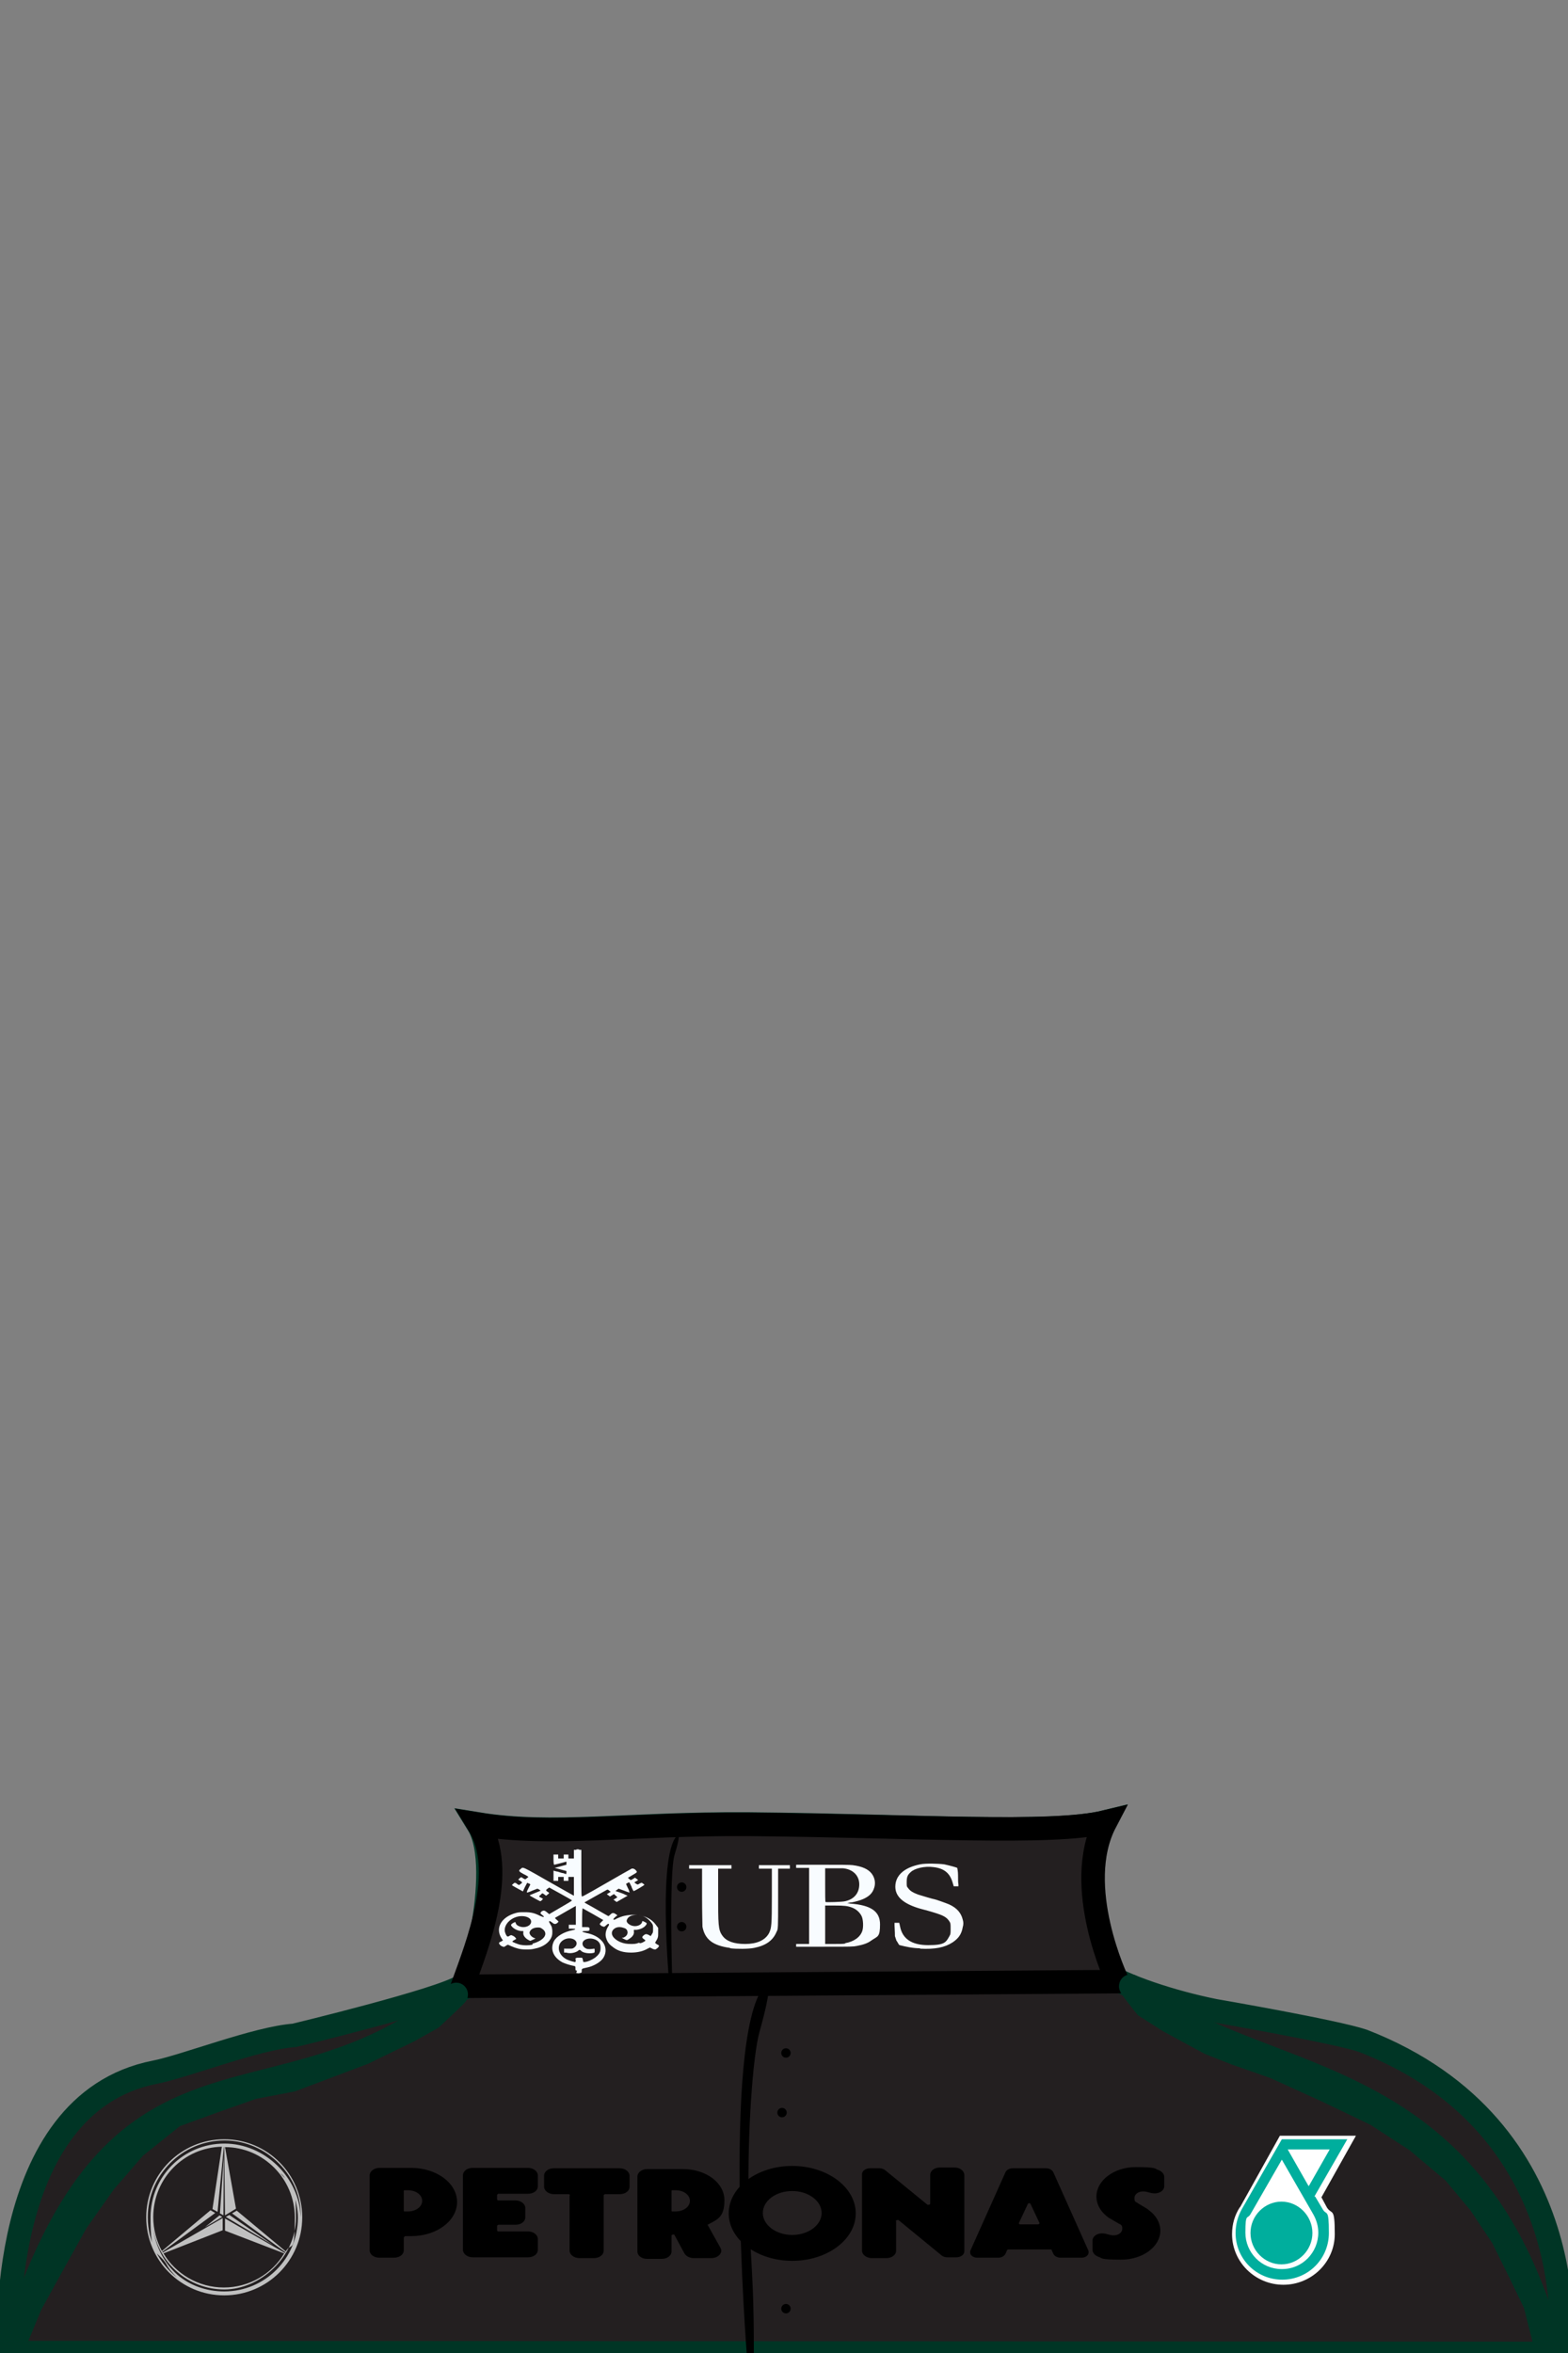 <?xml version="1.0" encoding="UTF-8"?>
<svg xmlns="http://www.w3.org/2000/svg" version="1.1" viewBox="0 0 400 600">
  <rect x="0" y="0" width="400" height="600" fill="#808080" stroke="none"/>
  <defs>
    <style>
      .cls-1, .cls-2 {
        fill: #231f20;
      }

      .cls-1, .cls-2, .cls-3 {
        stroke-width: 6px;
      }

      .cls-1, .cls-3 {
        stroke: #003525;
      }

      .cls-4 {
        fill: #00ae9d;
      }

      .cls-2 {
        stroke: #000;
      }

      .cls-5, .cls-3 {
        fill: #fff;
      }

      .cls-6 {
        fill: #f8fcff;
      }

      .cls-7 {
        fill: silver;
      }
    </style>
  </defs>
  <!-- Generator: Adobe Illustrator 28.7.4, SVG Export Plug-In . SVG Version: 1.2.0 Build 166)  -->
  <g>
    <g id="_x32_">
      <g id="Layer_1">
        <g id="suit2">
          <path id="Shirt" class="cls-1" d="M281.2,502.8c5.6,3.7,17.7,7.7,28.6,9.9,0,0,30.8,5.3,37.9,7.7,57.4,22.3,50.4,79.7,50.4,79.7l-395.8-.2s-3.8-63.4,37.2-71.5c7.7-1.5,25.9-8.7,35.6-9.4,0,0,37.4-9,42.8-12.6.9,5.7,11.3-29.5,4-41.3,19,3.1,38.2-.2,68.9,0,42.8.4,77.3,2.9,91.1-.5-8.6,16.4-.8,38.2-.8,38.2Z"/>
          <path d="M196,505.5c-12.2,8.8-5.5,94.8-5.5,94.8h1.8s.1-10.1-.4-19.6-.7-12.2-.9-18.9c-.4-18.4,1.1-37.7,2.7-43.5,3.4-12.1,2.3-12.7,2.3-12.7Z"/>
          <circle cx="200.5" cy="523.5" r="1.2"/>
          <circle cx="199.5" cy="538.7" r="1.2"/>
          <circle cx="198.5" cy="556.7" r="1.2"/>
          <circle cx="199.5" cy="574.6" r="1.2"/>
          <circle cx="200.5" cy="588.7" r="1.2"/>
        </g>
      </g>
      <path id="Shirt-neck" class="cls-2" d="M118,506.4c3.8-10.5,11.4-29.4,4.1-41.2,19,3.1,38.2-.2,68.9,0,42.8.4,77.2,2.7,91-.6-8.6,16.4,3.1,40.7,3.1,40.7l-167.1,1.2Z"/>
      <g id="logos">
        <g>
          <path id="path122" class="cls-5" d="M316.3,562.8c-1.3,2-2,4.3-2,6.9,0,7.1,5.9,12.9,13.1,12.9s13.1-5.8,13.1-12.9-.7-4.8-2-6.8l-1.4-2.6,8.8-15.7h-19.4l-10.2,18.3Z"/>
          <path id="path158" class="cls-4" d="M334.8,569.4c0,4.4-3.6,8-7.9,8s-7.9-3.6-7.9-8,3.6-8,7.9-8,7.9,3.6,7.9,8"/>
          <path id="path168" class="cls-4" d="M333.8,557.4l-5.3-9.3h10.7l-5.3,9.3ZM326.9,578.6c-5.1,0-9.2-4.2-9.2-9.3s.5-3.3,1.3-4.7l8-13.9,8,13.9c.8,1.4,1.3,3,1.3,4.7,0,5.1-4.1,9.3-9.2,9.3M335.3,560.1l8.4-14.6h-16.7l-10.2,17.8c-1,1.8-1.6,3.8-1.6,6.1,0,6.6,5.3,11.9,11.9,11.9s11.9-5.3,11.9-11.9-.6-4.3-1.6-6.1l-1.9-3.2Z"/>
        </g>
        <g>
          <polygon class="cls-7" points="57.6 565.3 58.5 564.8 69.7 572.5 57.6 565.3"/>
          <polygon class="cls-7" points="57 564.9 56.1 564.4 57.1 549.8 57 564.9"/>
          <polygon class="cls-7" points="56 564.9 52.3 567.9 56.7 565.3 56 564.9"/>
          <path class="cls-7" d="M57.2,545.5c-11,0-19.9,8.9-19.9,19.9s8.9,19.9,19.9,19.9,19.9-8.9,19.9-19.9-8.9-19.9-19.9-19.9h0ZM57.2,584.3c-4.5,0-8.8-1.5-12-4.3-3.1-2.7-5.5-7-6.1-11.6,1.4,8.7,9,15.4,18.1,15.4s18.3-8.2,18.3-18.3-1.6-8.3-4-11.4c2.4,1.9,4.5,7.1,4.5,11.4,0,10.4-8.4,18.8-18.8,18.8h0ZM55.5,564l1.6-16.5h.1l.2,17.4,2.8-1.7-2.8-15.7c9.8,0,17.8,8.1,17.8,17.9s-.8,6.1-2.3,8.7l-12.5-10.4-1.2.7,13.6,9.9c0,0,0,.1-.1.2l-15.3-8.8v3.1l15.1,5.8c-3.1,5.2-8.9,8.7-15.4,8.7s-12.3-3.5-15.4-8.7l15.1-5.9v-3.1l-15.3,8.8c0,0,0-.1-.1-.2l13.5-9.9-1.2-.7-12.4,10.4c-1.4-2.6-2.2-5.5-2.2-8.7,0-9.8,7.8-17.7,17.5-17.9l-2.4,15.9,1.1.6h0ZM57.2,546.6c-10.4,0-18.8,8.4-18.8,18.8s1.5,8.2,3.9,11.7c.8,1.5,1.6,2.4,2.8,3.6-4.5-3.6-7.4-9.1-7.4-15.3,0-10.8,8.8-19.6,19.6-19.6s19.8,9.2,19.4,19.6c-.3-10.2-9.2-18.8-19.4-18.8h0Z"/>
        </g>
      </g>
      <path class="cls-3" d="M4.3,594.7c26.7-82.8,66.6-48.5,111.9-86,1.5-1.2-6.1,5.9-6.1,5.9l-5.7,3.2-11.7,5.7-18.3,6.9-9.9,1.9-9.1,3.2-11,4-10,8-7.7,8.9-7.2,10.2-6.3,11.3-5.4,9.8-4.6,11.1s-.5,1.1,1.1-4.1Z"/>
      <path class="cls-3" d="M394,593c-21.6-69.6-74.9-60.7-105.3-86.4-1.4-1.2,3.6,5,3.6,5l5.8,3.7,10.5,5.7,6.6,2.6,10,3.5,13.4,6.1,12.5,6,10.3,6.7,9.5,8,6.6,7.9,5.8,8.7,4.5,9.1,3.8,7.9,2.1,8.3s1.4,1.1.2-2.8Z"/>
      <path d="M173.1,467.8c-5.5,3.5-2.4,37.7-2.4,37.7h.8s-.9-27.8.6-32.6,1-5.1,1-5.1Z"/>
      <circle cx="173.9" cy="481.2" r="1.2"/>
      <circle cx="173.9" cy="491.3" r="1.2"/>
      <g id="ubs-logo-svg-black">
        <path id="Path_1500" class="cls-6" d="M234.7,496.8c-1.8,0-3.6-.4-5.2-.8-.3-.1-.6-1-.8-1.1l-.4-1.2c0-1.1-.1-2.3-.1-2.7v-.7s1.2,0,1.2,0l.2.9c.6,3.2,3,4.8,7.2,4.8s4.5-.7,5.4-2.3c.3-.5.3-.7.3-1.9,0-1.3,0-1.4-.4-2-.8-1.1-1.6-1.5-5.5-2.6-1.2-.3-2.6-.7-3.1-.9-3.4-1.2-5.1-2.9-5.1-5.2,0-2.9,2.3-4.9,6.3-5.7,1.4-.3,4.8-.2,6.2,0,1.4.3,3.2.8,3.3.9,0,0,.2.9.2,1.9,0,1,0,2,.1,2.3v.5c0,0-1.2,0-1.2,0l-.3-1c-.7-2.4-2.2-3.6-4.9-3.9-2.2-.3-4.8.3-5.8,1.3-.8.7-1,1.3-1,2.5s0,1.1.4,1.6c.5.7,1.2,1.1,2.5,1.6.9.3,4,1.2,4.2,1.2s3,1,3.7,1.3c2,.9,3.1,2.2,3.5,3.9.2.6.2,1.3,0,1.9-.3,1.8-1.1,2.9-2.6,3.9-2,1.3-4.5,1.8-8.3,1.6h0ZM186.2,496.7c-4.4-.6-6.4-2.2-7-5.4,0-.5-.1-3.5-.1-7.8v-7h-3.3v-.9h10.8v.9h-1.7s-1.7,0-1.7,0v6.2c0,8.1,0,9.4,1.1,10.9,1,1.4,2.9,2.1,5.8,2.1s5.1-.9,6.1-2.8c.6-1.3.7-1.9.7-9.4v-7h-3.3v-.9h7.9v.9h-3v7.7c0,7.6,0,7.7-.4,8.4-.9,2.2-2.7,3.5-5.7,4.1-1.4.3-4.6.3-6.1.1h0ZM203.1,496.1v-.4s1.7,0,1.7,0h1.6s0-9.7,0-9.7v-9.7s-1.6,0-1.6,0h-1.7s0-.4,0-.4v-.4s6.7,0,6.7,0c4.2,0,7.1,0,7.7.1,2.4.3,4,1,4.9,2.2.8,1.1,1,2.4.6,3.6-.4,1.3-1.2,2.1-2.7,2.8-.9.4-2,.7-3,.9-.4,0-.8.1-1.2.2,0,0,.3,0,.8.1,5.3.4,7.6,2,7.6,5.3s-.6,3-2.2,4.1c-.9.7-2.1,1.1-3.7,1.4-1,.2-1.3.2-8.3.2h-7.2s0-.4,0-.4ZM215.6,495.5c2.3-.4,3.9-1.6,4.4-3.2.3-1,.2-2.9-.2-3.7-.5-1-1.4-1.8-2.5-2.2s-1.9-.5-4.4-.5h-2.4v9.8h2.2c1.5,0,2.4,0,2.9-.1h0ZM215.6,484.8c2.3-.5,3.6-2.1,3.6-4.3,0-2.3-1.7-3.9-4.2-4.1-.9,0-1.7,0-2.6,0h-1.9v4.3c0,2.3,0,4.3.1,4.3.2.1,4.3,0,5-.2h0Z"/>
        <path id="Path_1501" class="cls-6" d="M147.2,502.5c-.4,0-.4-.1-.4-.6s0-.5-.4-.6c-1-.2-2-.5-2.9-.9-2.4-1.3-3.2-3.4-2.2-5.4.7-1.3,2.6-2.4,4.7-2.8,1-.2,1-.4-.1-.4h-.8v-1h.9s.9,0,.9,0v-2.4c0-1.3,0-2.4,0-2.4s-1.1.6-2.3,1.3-2.4,1.4-2.6,1.5-.4.2-.4.3c.1.2.3.3.5.5.4.4.5.4.2.6-.1.2-.4.3-.6.4-.3,0-.4,0-.9-.4-.4-.3-.6-.4-.7-.3s0,.3.3.8c.4.6.4.8.5,1.6,0,.8,0,1.1-.2,1.6-.6,1.5-2.2,2.6-4.3,3-.8.2-1.2.2-2.3.2-1.5,0-2.4-.3-3.6-.8-.3-.1-.6-.3-.9-.4-.2,0-.4.2-.6.3-.4.3-.5.3-.9.1-.4-.1-.8-.6-.8-.8s.2-.3.5-.4l.5-.3-.4-.6c-1.6-2.6,0-5.4,3.7-6.4.7-.2,1.1-.2,2.2-.2,1.7,0,2.5.2,3.9.9,1.1.5,1.4.4.6-.2-.5-.4-.5-.5-.3-.7.1-.2.3-.3.6-.4.3,0,.4,0,.9.4l.6.5,2.9-1.7c1.6-.9,2.9-1.7,2.9-1.8s-1.3-.8-2.9-1.7l-2.9-1.6-.4.3c-.5.3-.5.5,0,.8.5.3.5.3,0,.7l-.4.3-.4-.3c-.5-.4-.6-.4-.9,0-.6.5-.6.5,0,.8.3.1.5.3.5.3,0,.1-.5.6-.7.6-.1,0-2.7-1.4-2.7-1.5,0,0,.6-.3,1.4-.6s1.4-.6,1.4-.6-.2-.2-.4-.3l-.4-.2-1.3.5c-.4.2-.9.4-1.4.5,0-.4.2-.7.4-1.1l.5-1-.3-.2c-.1,0-.3-.1-.5-.2,0,0-.3.5-.6,1.1s-.5,1.1-.5,1.1c0,0-2.8-1.5-2.8-1.6s.6-.6.7-.6c.2,0,.4.1.6.3l.5.3.4-.3c.2-.1.3-.2.4-.4-.1-.1-.3-.3-.5-.4l-.5-.3.3-.3c.4-.4.5-.4,1,0,.1,0,.3.2.5.2.1,0,.8-.6.8-.6,0,0-.5-.4-1.2-.7-1.3-.7-1.4-.9-.8-1.3.7-.6,0-.9,8.1,3.7,4.4,2.5,5.5,3.1,5.5,3.1s0-1.1,0-2.4v-2.4h-1.4v1h-1.2v-1h-1.4v1h-1.2v-2.6l.7.2c.4,0,1,.3,1.5.4.3,0,.7.2,1,.3,0,0,.1-.2.1-.4v-.4l-1.5-.4-1.5-.4,1.5-.4,1.5-.4v-.4c0-.1,0-.3,0-.4,0,0-.7.2-1.5.4l-1.6.4c-.1,0-.2-.3-.2-1.3v-1.3h1.2v1h1.4v-1h1.2v1h1.4v-2.2h.5c.3-.2.6-.2,1,0h.4v6c0,5,0,5.9.2,5.9.2,0,3.9-2.1,10.3-5.8,1.2-.7,2.2-1.2,2.3-1.3.3-.1.7,0,1,.3.6.6.5.6-.7,1.3-.6.4-1.2.7-1.2.7,0,.1.6.6.7.6.2,0,.4-.2.6-.3l.5-.3.4.3.4.3-.5.3-.5.3.4.3c.3.2.5.3.6.2.9-.5.9-.5,1.2-.2.1,0,.3.2.4.3,0,.1-2.6,1.7-2.8,1.6-.2-.4-.4-.7-.5-1.1-.3-.6-.5-1.1-.6-1.1-.2,0-.3.1-.5.2l-.3.2.5,1.1c.2.3.3.7.4,1.1,0,0-.7-.2-1.4-.5l-1.4-.5-.4.3-.4.3.9.3c.5.2,1.2.4,1.5.6l.7.3-1.4.8-1.4.8-.4-.3-.4-.3.5-.3.5-.3-.4-.4c-.1-.1-.3-.2-.4-.4-.2,0-.4.2-.6.3l-.5.3-.4-.3-.4-.3.5-.3.5-.3-.4-.3c-.3-.3-.4-.3-.6-.2-.6.3-5.7,3.2-5.7,3.2.2.2.5.3.8.5.4.2,1.8,1,3,1.7s2.3,1.3,2.3,1.3c.2-.1.4-.3.5-.4.5-.5.8-.5,1.4-.1l.4.3-.4.3c-.5.4-.7.7-.6.8,0,0,.2,0,.3,0,.9-.5,2-.9,2.6-1,3.4-.7,6.4.2,7.9,2.3l.6.8v1.2c0,1.2,0,1.3-.8,2.6,0,0,.2.2.5.4.5.2.5.3.5.5-.2.3-.5.6-.9.8-.2,0-.4,0-.8-.2l-.6-.3-.6.3c-1.2.7-2.7,1-4.2,1-1.9,0-3.3-.4-4.5-1.3-1-.7-1.5-1.3-1.8-2.2-.4-1-.2-2.1.4-3.1.3-.4.3-.6.2-.7s-.2,0-.4.1c-.8.7-.7.7-1.2.5-.2,0-.4-.2-.6-.4-.2-.2-.1-.3.5-.9l.3-.3-2.6-1.5c-1.4-.8-2.7-1.5-2.7-1.5,0,0-.1.8-.1,2.4v2.4s.9,0,.9,0c.9,0,1,.1,1,.5s-.1.5-1,.5c-1.2,0-1.1.2.2.5,1.6.3,3,1,3.9,2,1.2,1.3,1.3,3.1.3,4.5-.7,1-2.5,2-4,2.3-1.4.3-1.4.3-1.4.8s0,.5-.4.6c-.5.1-.4.1-1,0ZM146.8,499.7c0-.4,0-.4.5-.5.3,0,.6,0,.9,0,.4,0,.4.1.5.6s0,.5.4.5c.7,0,2-.6,2.7-1.1,1-.8,1.4-1.4,1.4-2.4,0-.4,0-.8-.2-1.2-.7-1.4-3.1-1.7-4.1-.7-.6.6-.3,1.6.7,2,.4.2,1.4.1,1.9,0,.2,0,.2,0,.2.5s0,.5-.4.6c-1,.2-2.5,0-3-.5-.1-.1-.2-.2-.4-.3-.2,0-.4.2-.5.3-.8.5-2,.7-3,.4h-.5v-.6c0-.5,0-.5.2-.4.4,0,.7,0,1.1,0,.8,0,.9,0,1.3-.3.8-.6.8-1.5,0-2,0,0,0,0,0,0-1.3-.8-3.3-.1-3.8,1.3-.5,1.4.3,3,2,3.8.7.3,2,.7,2.1.6,0-.2.1-.3.1-.5h0ZM135.9,495.6c1.5-.4,2.8-1.2,3.1-2,.3-.6,0-1.3-.6-1.7-.5-.4-.7-.4-1.2-.4-1.1,0-1.9.5-2.1,1.2-.1.5.4,1.1,1,1.4l.5.2-.6.3c-.2.1-.5.2-.7.3-.1,0-.5-.2-.8-.4-.7-.5-1.1-1.1-1-1.7v-.4c0,0-.6,0-.6,0-1-.1-2.1-.7-2.5-1.4-.1-.2,0-.3.4-.6.2-.1.4-.2.6-.3,0,0,.2.2.2.4.2.5,1.1.9,1.9.9,1.1,0,2-.6,2-1.4,0-.8-1-1.4-2.4-1.4-2.5,0-4.7,2.1-4.3,4,.2.7.5,1.2.7,1.2.2,0,.4-.1.5-.2.4-.2.4-.2.8,0,.3.1.5.3.7.5l.2.3-.5.3c-.2.1-.4.2-.5.4,0,.1,1.5.7,2,.8,1,.2,2.1.2,3.1,0h0ZM163.4,495.5c.4-.1.8-.3,1.1-.5.2-.2.2-.2-.2-.5-.5-.3-.6-.6-.2-.9.5-.5.8-.5,1.4-.2l.5.3.3-.5c.3-.4.3-.6.3-1.4s0-1-.4-1.5c-.6-.8-1.6-1.6-2.5-1.8-1.6-.4-3-.2-3.6.7-.4.6-.3,1,.4,1.5.9.6,2.1.6,2.9,0,.2-.2.4-.4.4-.6,0-.3.1-.3.7,0,.6.3.6.4.2.9-.5.6-1.4,1-2.4,1.1h-.6s0,.4,0,.4c.1.6-.2,1.2-.9,1.7-.4.3-.7.5-.9.5-.3,0-.5-.2-.8-.3l-.5-.3h.4c.7-.3,1-.7,1.1-1.2,0-.6-.2-1.1-1-1.3-1.1-.4-2.1-.2-2.7.5-.8,1,0,2.3,1.8,3.1,1,.4,1.7.5,2.8.5.7,0,1.3,0,1.9-.3h0Z"/>
      </g>
      <g>
        <path id="path126" d="M103,563.7c0,0,0,.1.1.2,0,0,0,0,.1,0,0,0,0,0,0,0,0,0,0,0,0,0,.1,0,.2,0,.3,0,.2,0,.4,0,.6,0,2,0,3.6-1.2,3.6-2.7s-1.6-2.7-3.6-2.7-.4,0-.6,0c-.1,0-.2,0-.3,0h0s0,0-.1,0c0,0-.1.1-.1.2v4.7h0ZM103,570.5v3.3h0c0,1.1-1.1,1.9-2.5,1.9h-3.7c-1.4,0-2.5-.8-2.5-1.9v-19.1c0-1,1.1-1.9,2.5-1.9h8.1c6.5,0,11.7,3.9,11.7,8.7s-5.2,8.7-11.7,8.7-.6,0-.9,0c-.2,0-.3,0-.5,0h0c-.2,0-.4.1-.4.3"/>
        <path id="path130" d="M171.3,563.7c0,0,0,.1.1.2,0,0,0,0,.1,0,0,0,0,0,0,0,0,0,0,0,0,0,0,0,.2,0,.3,0,.2,0,.4,0,.6,0,2,0,3.6-1.2,3.6-2.7s-1.6-2.7-3.6-2.7-.4,0-.6,0c0,0-.2,0-.3,0h0s0,0-.1,0c0,0-.1.1-.1.2v4.7h0ZM172,569.8h0s0,0,0,0c0,0-.2,0-.3,0-.2,0-.4.1-.4.3v4h0c0,1.1-1.1,1.9-2.5,1.9h-3.7c-1.4,0-2.5-.8-2.5-1.9v-19.1c0-1,1.1-1.9,2.5-1.9h9.1c5.9,0,10.6,3.5,10.6,7.9s-1.7,4.9-4.3,6.3l3.3,5.9c.1.2.2.5.2.7,0,1-1.1,1.9-2.5,1.9h-4.5c-1.1,0-2-.5-2.4-1.2l-2.6-4.8h0Z"/>
        <path id="path134" d="M134,563c0-1-1.1-1.9-2.5-1.9h-4.3c-.2,0-.4-.1-.4-.3v-1.1c0-.1.2-.3.4-.3h7.5c1.4,0,2.5-.8,2.5-1.9v-2.8c0-1-1.1-1.9-2.5-1.9h-14.1c-1.4,0-2.5.8-2.5,1.9v9.5h0v9.5c0,1,1.1,1.9,2.5,1.9h14.1c1.4,0,2.5-.8,2.5-1.9v-2.8c0-1-1.1-1.9-2.5-1.9h-7.5c-.2,0-.4-.1-.4-.3v-1.1c0-.1.2-.3.4-.3h4.3c1.4,0,2.5-.8,2.5-1.9v-2.6Z"/>
        <path id="path138" d="M145.3,559.8v14.1c0,1,1.1,1.9,2.5,1.9h3.7c1.4,0,2.5-.8,2.5-1.9h0v-14.1c0-.1.2-.3.4-.3h3.7c1.4,0,2.5-.8,2.5-1.9v-2.8c0-1-1.1-1.9-2.5-1.9h-16.8c-1.4,0-2.5.8-2.5,1.9v2.8c0,1,1.1,1.9,2.5,1.9h3.7c.2,0,.4.1.4.3"/>
        <path id="path142" d="M202.1,558.7c-4.2,0-7.5,2.5-7.5,5.6s3.4,5.6,7.5,5.6,7.5-2.5,7.5-5.6-3.4-5.6-7.5-5.6M218.3,564.4c0,6.7-7.3,12.1-16.2,12.1s-16.2-5.4-16.2-12.1,7.3-12.1,16.2-12.1,16.2,5.4,16.2,12.1"/>
        <path id="path146" d="M228.5,566.4c0-.1.2-.3.4-.3s.2,0,.3,0l11.1,9.1s0,0,0,0c.3.2.8.4,1.3.4h2.4c1.1,0,2-.7,2-1.5v-19.5c0-1-1.1-1.9-2.5-1.9h-3.7c-1.4,0-2.5.8-2.5,1.9h0v7.3h0c0,.2-.2.3-.4.3s-.2,0-.3,0h0l-10.9-8.9s0,0,0,0c-.3-.2-.8-.4-1.3-.4h-2.5c-1.1,0-2,.7-2,1.5v19.5c0,1,1.1,1.9,2.5,1.9h3.7c1.4,0,2.5-.8,2.5-1.9h0v-7.5h0Z"/>
        <path id="path150" d="M264.8,567.2h-4.5c-.2,0-.4-.1-.4-.3s0,0,0,0l2.3-4.9c0-.1.2-.2.3-.2s.3,0,.4.2l2.3,4.9s0,0,0,0c0,.1-.2.3-.4.3M277.7,574h0l-9-20.1c-.3-.6-1-1-1.9-1h-8.4c-.9,0-1.6.4-1.9,1l-9,20.1c0,.1,0,.3,0,.4,0,.7.8,1.3,1.8,1.3h5.3c.9,0,1.6-.4,1.9-1h0s0,0,0,0l.4-.9c0-.1.2-.2.3-.2h10.8c.2,0,.3,0,.3.2l.4.9s0,0,0,0h0c.3.6,1,1,1.9,1h5.3c1,0,1.8-.6,1.8-1.3s0-.3,0-.4"/>
        <path id="path154" d="M283.1,565.7c-2.1-1.4-3.4-3.4-3.4-5.6,0-4.1,4.5-7.5,10-7.5s4.8.4,5.7.7c.9.3,1.6,1,1.6,1.8v2.4c0,1-1.1,1.8-2.4,1.8s-1.8-.5-3-.5-2.2.7-2.2,1.7.3.9.7,1.2c.1,0,.2.1.3.2,1,.6,2.3,1.3,2.7,1.7,0,0,0,0,0,0,1.8,1.3,2.9,3.2,2.9,5.2,0,4.1-4.5,7.4-10,7.4s-4.8-.4-5.7-.7c-.9-.3-1.6-1-1.6-1.8v-2.4c0-1,1.1-1.8,2.4-1.8s1.8.5,3,.5,2.2-.7,2.2-1.7-.4-1-.9-1.3c-.4-.2-1.7-1-2.4-1.4"/>
      </g>
    </g>
  </g>
</svg>